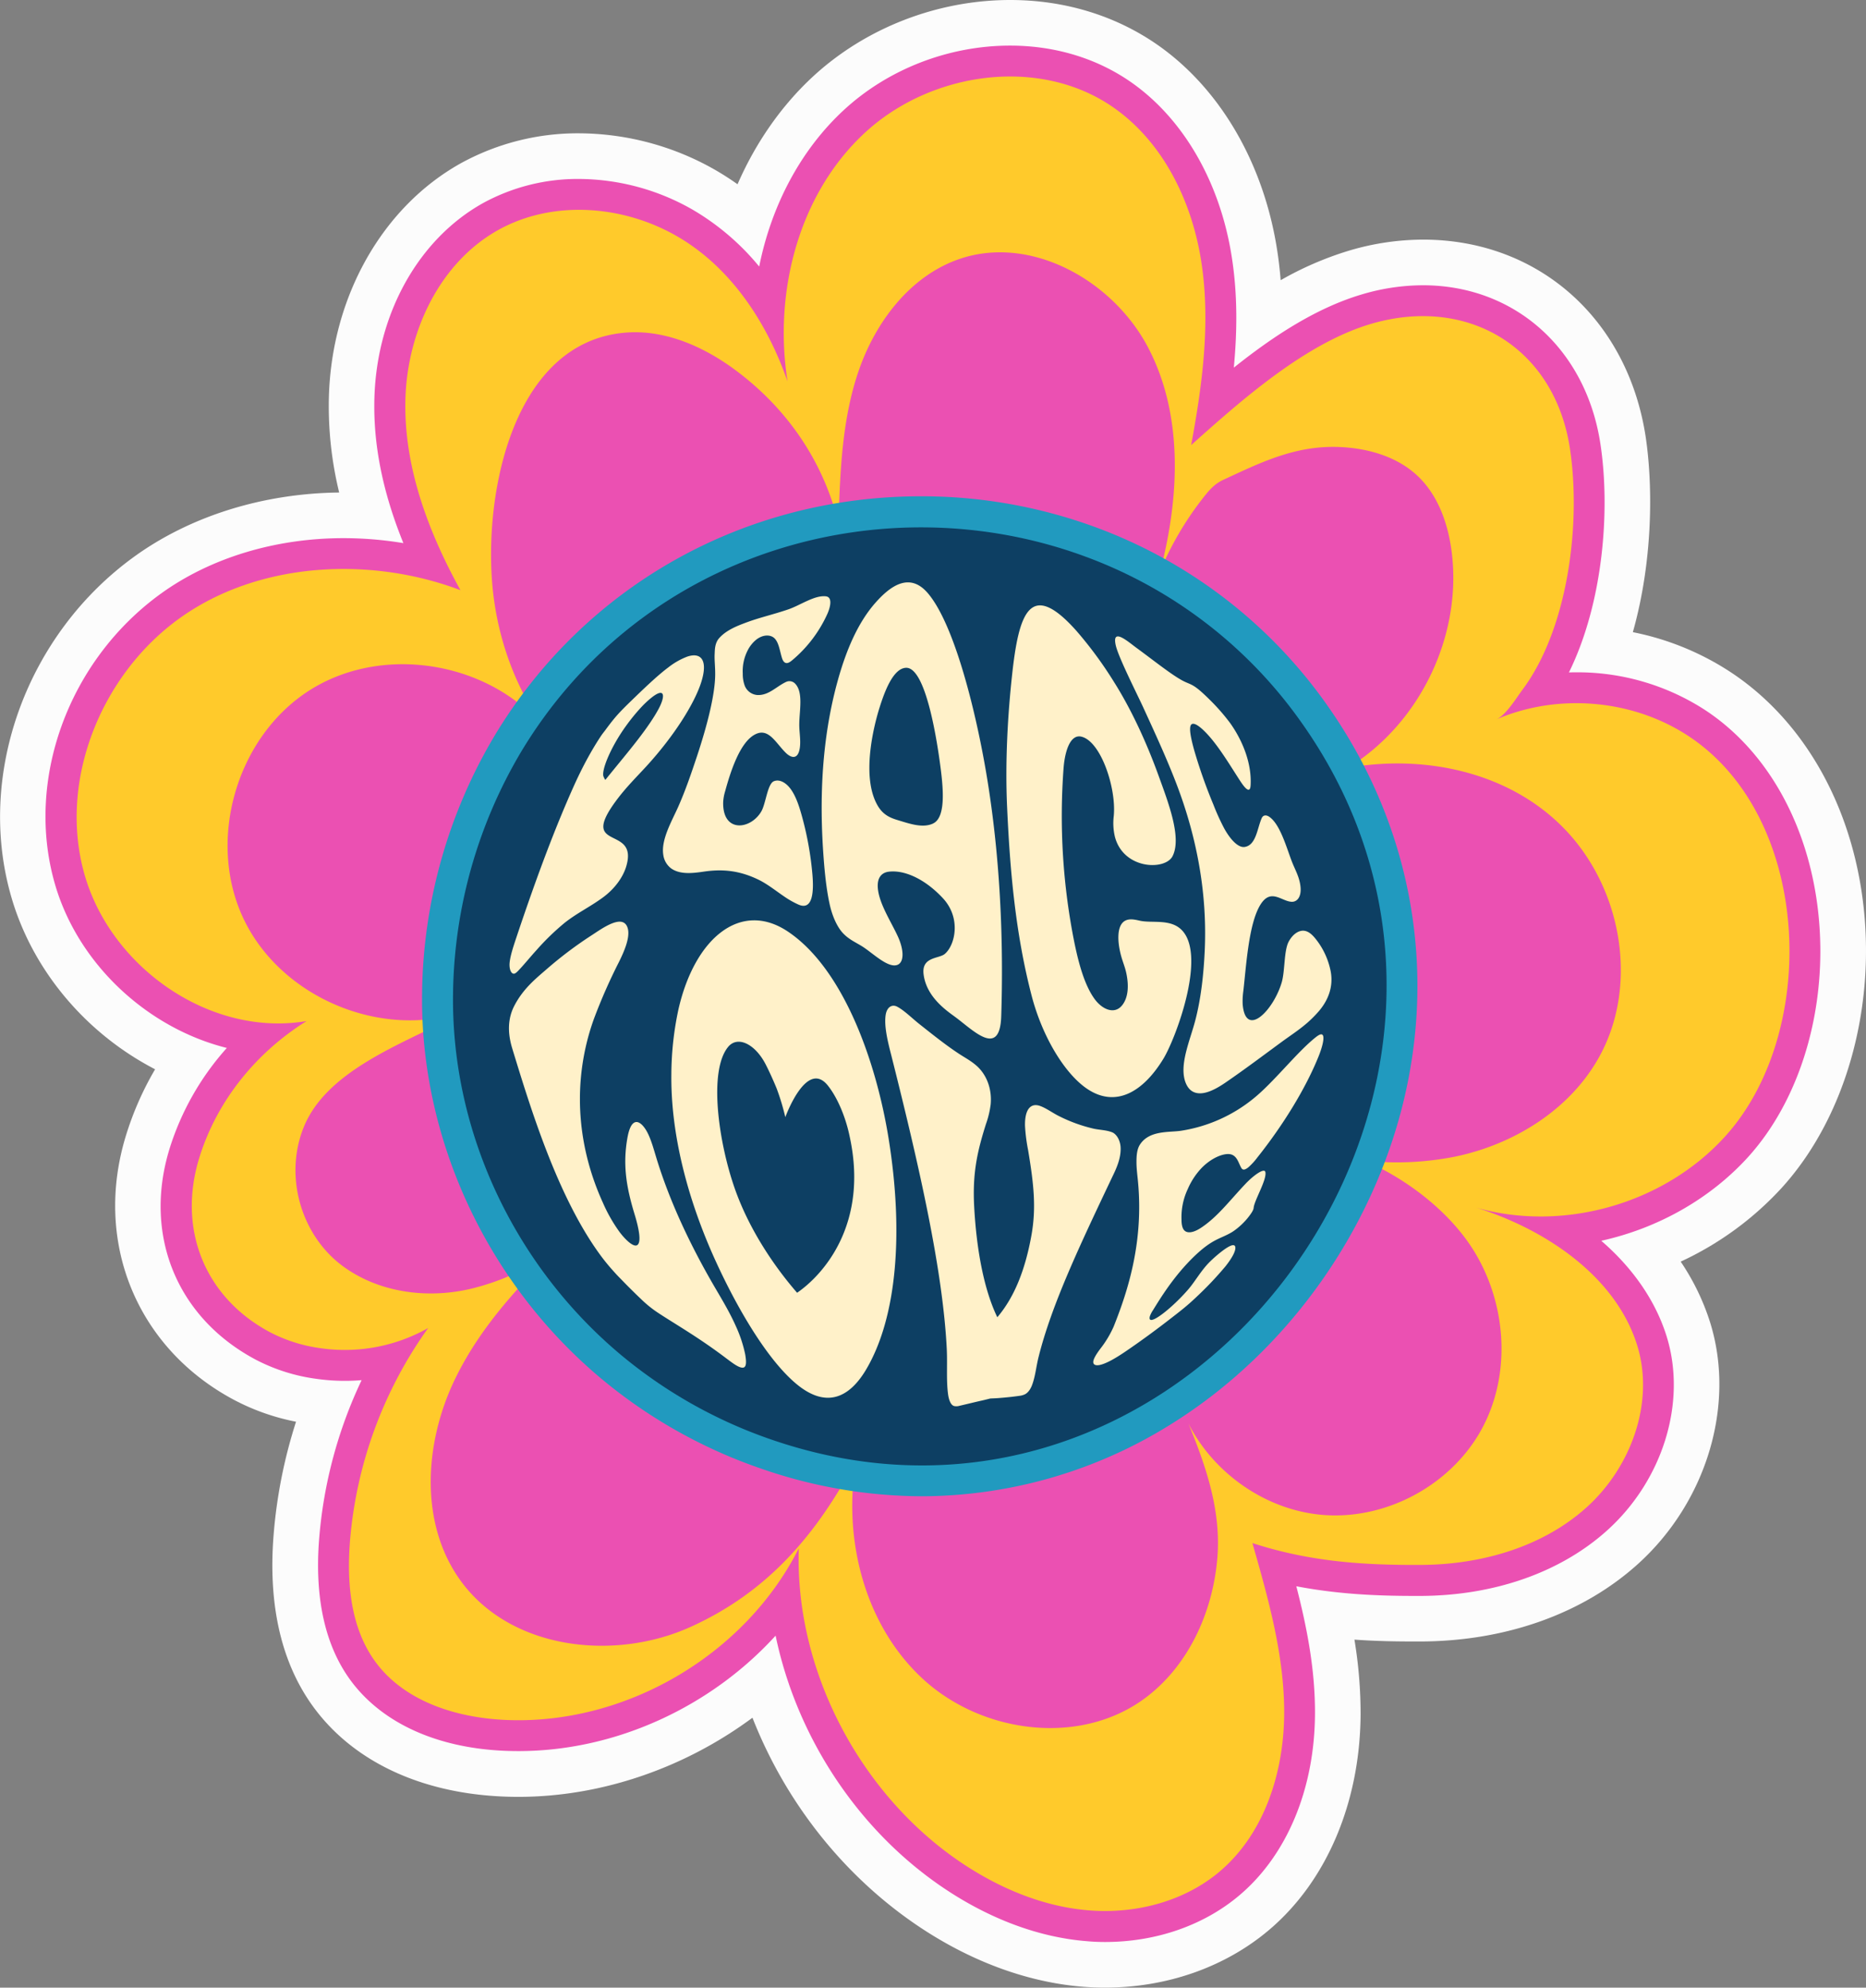 <svg xmlns="http://www.w3.org/2000/svg" width="1014.07" height="1080" viewBox="0 0 1014.07 1080"><rect x="0" y="0" width="1014.07" height="1080" fill="#808080" stroke="none"/><g id="Слой_2" data-name="Слой 2"><g id="Hippy06_464519132"><g id="Hippy06_464519132-2" data-name="Hippy06_464519132"><path d="M1012.11 487.49c-7.27-53.58-34.2-98.68-73.89-123.75a150.1 150.1.0 0 0-50.85-20.25c10.84-38.37 11-78.81 7-105.91-9.71-64.23-58.35-107.38-121-107.38a141.86 141.86.0 0 0-40.68 6.12 179.69 179.69.0 0 0-36.72 15.93q-.63-7.94-1.79-15.59c-7.16-47.39-30.83-88.28-65-112.2C606.27 8.46 578.56.0 549 0c-39.65.0-78.81 15.24-107.44 41.81-17.05 15.83-30.94 35.83-40.75 58.31q-5.9-4.19-12.11-7.78a150.33 150.33.0 0 0-74-19.91 132 132 0 0 0-64.14 16.21c-42.75 23.81-70.27 72.44-71.82 126.9a198.25 198.25.0 0 0 5.58 52.07C143 268.07 103.52 280.38 73 302.42 14.52 344.64-13 420.49 6 486.85 17.5 527.2 46.77 561.6 84.29 581a169.29 169.29.0 0 0-15.8 35.86c-17.88 57.89 5.77 115.7 58.86 143.86a121.54 121.54.0 0 0 33.53 11.78 270.46 270.46.0 0 0-12.17 61.25c-3.13 38.62 4.28 70.35 22 94.28C192.07 956.84 228 973.92 272 976.09q4.86.24 9.73.24c45 0 90.28-15.63 127.19-43 17.89 45.62 49.17 85.45 89.35 112.73 28.8 19.54 60.1 31.11 90.52 33.47 3.87.3 7.77.45 11.67.45 33.8.0 65.58-11.21 89.47-31.56 31.09-26.48 49.12-69 49.48-116.63a245.53 245.53.0 0 0-3.35-40.89c12 .86 23.07 1 32.51 1h4.16c46-.29 87.63-15.22 117.35-42.05 37.34-33.7 53.16-86.34 39.38-131a127.43 127.43.0 0 0-16.1-33.34 173 173 0 0 0 54.83-40C1003.28 606.93 1020.1 546.38 1012.11 487.49z" fill="#fcfcfc"/><path d="M600.49 1055.19c27.91.0 54-9.11 73.38-25.64 25.6-21.81 40.45-57.49 40.75-97.91.18-24.14-4.34-47.28-10.14-69.74 23.36 4.47 45 5.24 64 5.25h4.1c39.87-.26 75.69-12.92 100.89-35.66 30.3-27.35 43.28-69.64 32.29-105.25-6-19.39-18.35-37.19-35.56-52.06 30.65-6.76 59-22.67 79.64-45.33 30.26-33.31 44.69-86.19 37.67-138-6.29-46.29-29.09-85-62.56-106.12a127.58 127.58.0 0 0-68.31-19.43q-2 0-4 .06c18.77-38.16 22.48-88.54 17.12-124C862 189.69 823.21 155 773.28 155a116.94 116.94.0 0 0-33.56 5.08c-24.79 7.42-48.14 22.86-69.21 39.68 1.85-19.49 2.06-39.42-1-59.4-6.15-40.72-26.08-75.55-54.66-95.58-18.66-13.07-41.45-20-65.91-20-33.46.0-66.47 12.83-90.56 35.19-23.35 21.67-39.16 51.69-45.8 84.86a134.76 134.76.0 0 0-36.34-31 125.24 125.24.0 0 0-61.61-16.59 107.16 107.16.0 0 0-52.07 13.08c-35.15 19.58-57.79 60.17-59.09 105.93-.72 25.08 4.46 51.11 15.75 78.86a199 199 0 0 0-32.58-2.7c-37 0-72.25 10.7-99.17 30.12-50.16 36.22-73.89 101-57.71 157.5 12.51 43.73 50.29 78.58 93.51 89.38a148 148 0 0 0-31.13 54.76C77.72 671.05 96.08 716 139 738.79a99.58 99.58.0 0 0 33.11 10.43 109.33 109.33.0 0 0 15.27 1.07q4.59.0 9.14-.38a246.48 246.48.0 0 0-23.05 85.83c-2.63 32.46 3.16 58.54 17.22 77.52 16.85 22.74 46.18 36.25 82.57 38 2.84.14 5.68.2 8.53.2 52.79.0 104.46-24 139.71-62.72 11.32 54.47 44.19 105.13 90.77 136.75 25.21 17.11 52.35 27.24 78.49 29.27C594 1055.06 597.23 1055.19 600.49 1055.19z" fill="#eb50b2"/><path d="M647.33 241.83c6.06-32.64 10.56-66.13 5.61-99s-20.5-65.28-47.69-84.32c-40.18-28.15-99.43-19.62-135.38 13.75s-49.54 86.55-41.88 135c-11.14-32-30.78-62-60.11-78.92s-67.5-19.87-97.09-3.39c-31.9 17.77-49.43 55.23-50.47 91.73s12.26 72 29.91 104c-49.29-18.68-110.14-15.42-152.87 15.43S31.46 424.73 46 475.4s68.68 88.25 120.63 79.39c-27.49 17.13-48.79 43.39-58.34 74.34-11.94 38.65 2.93 75.91 38.58 94.81a83.69 83.69.0 0 0 27.55 8.64 92 92 0 0 0 58.27-11 231 231 0 0 0-42.47 115.5c-1.86 23 .26 47.64 14 66.15 15.7 21.2 43.53 30 69.88 31.27 65.21 3.22 130.64-34.9 160-93.22-2.23 66 33 133.23 87.62 170.34 21 14.23 45.1 24.45 70.36 26.41s51.66-4.87 70.94-21.3c24.11-20.53 34.62-53.57 34.85-85.23s-8.55-62.62-17.26-93.06c30.81 10 59.55 12.06 91.94 11.86s65.68-9.62 89.73-31.32 37-56.88 27.49-87.83c-11.83-38.33-51.06-63.66-87.67-75 47.53 13.53 102.13-2 135.37-38.62C989.33 560.4 984.69 442.32 916 398.91c-30.25-19.11-70-22.19-102.85-8 5.16-2.23 10.82-11.55 14.12-16 25.11-33.51 32-90.85 25.91-131.15-8.3-54.88-55.54-83.52-108.63-67.62C709.16 186.79 674.88 217.23 647.33 241.83z" fill="#ffca2b"/><path d="M169.05 374.57c40.3-25 98.64-14.65 128 22.6-15.52-20.85-25.08-45.78-28.61-71.47-7-51.24 8.06-139.43 71.1-144.93 21.45-1.88 42.56 7.35 59.88 20.15 28.11 20.8 47.9 49.4 56.24 83.36.9-28 1.89-56.54 11.05-83S494.57 150.1 521 140.86c39-13.62 83.88 11.46 103 48.09s17 81 6.64 120.94A172.32 172.32.0 0 1 653 271.59c3.56-4.61 6.56-8.44 11.84-10.89 20.65-9.59 39.22-18.72 62.81-17.82 15.58.6 31.62 5.12 42.91 15.87s16.62 26.53 18.46 42c5.38 45.27-17.66 92.7-56.56 116.47 43.35-7.7 90.5 3 120.07 35.64s37.81 84.32 15.92 122.53c-16 28-46 46.47-77.59 53.05a162.73 162.73.0 0 1-49.3 2.19c21.66 9.41 41.6 24.68 54.52 41.87 22 29.23 26.68 71.21 9.44 103.45-16.5 30.86-52.32 50.22-87.18 47.14-30.44-2.7-58.59-22.39-72.44-49.5 9.71 23.71 17.8 47.44 15.64 73.14-2.53 30.11-16.5 60.17-41.31 77.42-35.39 24.59-87.41 17.18-119-12.17s-43.34-76.25-35.94-118.71c-21.48 40.62-48 71.66-89.84 90.65s-97.78 12.33-124.92-24.74c-22.93-31.33-20-75.89-2.83-110.72 13.26-27 33.65-49.39 55.34-70.44a127.83 127.83.0 0 1-42.93 21.14c-24.78 7.08-53.05 4.08-73.81-11.2-20.49-15.08-30.24-42.88-23.72-68a59.23 59.23.0 0 1 2.45-7.43c13.19-32.75 58.53-46.9 87-62.9-44.84 15.37-99.42-7.66-119.71-50.49S128.76 399.53 169.05 374.57z" fill="#eb50b2"/><path d="M501 813a256.42 256.42.0 0 0 135.76-39.39c65.29-40.75 113.28-110.27 128.37-186 14.35-72-1.48-144.95-44.59-205.43a265.93 265.93.0 0 0-124.84-95.59 273.3 273.3.0 0 0-95.14-16.93c-96.11.0-182.74 48.6-231.72 130a279.25 279.25.0 0 0-39.46 140.05c-1.06 79.42 35.47 157.81 97.73 209.67a274.36 274.36.0 0 0 86.81 48.7A267.66 267.66.0 0 0 501 813z" fill="#219abf"/><path d="M246.2 540c-1 75.46 33.78 148.32 91.68 196.55a259.11 259.11.0 0 0 81.51 45.71c77 26.47 150.33 13.45 208.48-22.85 115.8-72.27 172-236.89 79-367.39a248.59 248.59.0 0 0-117-89.58c-108.65-40.17-240.5-3.95-306.64 106A263.63 263.63.0 0 0 246.2 540z" fill="#0d3f63"/><path d="M340.25 471c-1.87 6-6.39 12.09-12.63 16.66-7.09 5.19-13.69 8.23-20.58 13.61a132.76 132.76.0 0 0-15.5 15c-3.19 3.49-6.53 7.61-9.54 10.8-1 1.09-2 2-2.73 2-1.7.0-2.64-2.9-2.31-6.08.37-3.52 1.83-8.12 3.3-12.53C292.35 474.18 302.45 448 312 426.75c2.71-6 5.64-11.85 8.77-17.36 1.89-3.32 3.83-6.5 5.86-9.55.59-.9 1.53-2.07 2.24-3 5.64-7.68 7.71-9.82 16.3-18.11 6.94-6.7 13-12.35 18.07-16.13a39.05 39.05.0 0 1 10.32-5.85c7.41-2.45 11.25 1.94 7.6 13.68s-14.9 29.66-30.28 46.36c-5.06 5.5-10.61 11-15.6 17.66C313.51 463.43 347.43 447.59 340.25 471zm-.12-76.47c-7.71 10.68-13 22.89-12.28 27 0 .23 1 2.41 1.17 2.17 6.06-7.53 12-14.58 17.25-21.36s9.7-13.23 12.15-18.14l.12-.25c3.29-6.72 2.63-11.88-7.89-1.88-.8.77-1.53 1.52-2.22 2.26A106.56 106.56.0 0 0 340.13 394.53zm376.8 154.66c7.16-8.54 7.33-16.8 6-22.46a40.61 40.61.0 0 0-7.87-16.48c-1.77-2.22-3.83-4.27-6.43-4.53s-5.89 1.53-8.26 5.86c-2.68 4.92-2 15.91-3.81 22.15-4.51 15.4-19.64 30.62-21.23 12a39 39 0 0 1 .37-7.36c1.54-13.44 2.85-36.16 9.12-46.56 5.67-9.43 11.4-2.19 17-1.82 3 .19 5.46-2.54 4.95-8-.54-5.66-3.14-9.6-4.94-14.48-3-8-6.42-20.09-12.27-23.84-1.61-1-3.15-.78-3.89.88-2.43 5.45-3 14.71-9.27 15.65-3.48.52-7.71-3.94-11.07-10a121.85 121.85.0 0 1-5.91-13A279.06 279.06.0 0 1 649 407.7c-1.44-5.18-2.63-10.34-2.13-12.85.87-4.3 6.9.89 12.25 7.55s10.19 14.77 14.74 21.76c1.58 2.41 3.45 5 4.66 4.93.88.0 1.07-1.4 1.13-2.7.55-11.43-4.07-23.53-11.1-33.46a110.31 110.31.0 0 0-11-12.59c-.54-.53-1-1-1.51-1.48-8-7.79-8.82-6.58-13.53-9.12-6.11-3.29-15.89-11.14-24.76-17.62-4.71-3.44-13.75-11.56-11.36-1.33 1.51 6.44 11 25.17 14.7 33.15 6.54 14.26 12.82 27.87 18 41.32 12.21 31.6 16.92 62.31 15.63 91-.59 13.13-2.07 26.57-5.23 38.51-2.61 9.85-7.65 21.39-6 30.52.68 3.74 2.38 6.51 4.59 7.76 4.83 2.74 11.57-.49 17.8-4.75 10.58-7.25 20.37-14.63 30.66-22.18 4.7-3.45 9.06-6.22 13.54-10.06A63.44 63.44.0 0 0 716.93 549.19zm-283.1-57.72c7.82 3.48 8.53-6.73 7.65-16.61a176 176 0 0 0-6-32.54c-1.42-5-3.12-9.87-5.7-13.47s-6.21-5.66-9.27-4.34c-3.45 1.48-4.33 12.16-6.77 16.37C408 450.79 392.71 452.79 393 436a24.59 24.59.0 0 1 1.09-6.12c2.92-10.66 7.95-26.36 16.07-30.73 7.37-4 11.16 4.17 16.7 9.73 3 3 6.18 3.67 7.44-.82s0-9.92.06-14.53c.06-7.55 2.33-17.5-2.35-22.17a4.25 4.25.0 0 0-4.8-.84c-5.41 2.53-9.44 7.44-15.7 7.12a8 8 0 0 1-7-5.69 18.53 18.53.0 0 1-.86-6 24.62 24.62.0 0 1 2.55-12.31 17.81 17.81.0 0 1 4.91-6.18c3.8-2.88 8-2.7 10.06-.35s2.56 6.25 3.71 10.17c.4 1.34 1.09 2.88 2.52 3 1.05.07 2.12-.72 3.05-1.48a70.91 70.91.0 0 0 19.11-25.08c1.59-3.51 2.69-8.15.28-9.41a3.34 3.34.0 0 0-1-.29c-6.15-.73-13.88 4.84-20.36 7.06-8.18 2.81-15.8 4.47-23.22 7.27-4 1.51-10.44 3.87-14.42 8.37-2.49 2.8-2.35 6.64-2.46 8.61-.18 3.41.33 6.86.29 11.25-.08 10.31-3.9 26.31-10 44.64-2.82 8.42-6 17.95-10.2 27.39-3.46 7.71-9.32 17.75-8 25.9a11 11 0 0 0 4.46 7.49c4.88 3.28 11.61 2.47 17.62 1.59 10.21-1.49 19.52-.61 30 4.57 4.78 2.38 9.31 6.06 14 9.22A47.85 47.85.0 0 0 433.83 491.47zm101.93-72.65c-6.12-35.48-17.66-80.38-31.59-96.58-9.85-11.45-20.29-4-28.6 5.48-9.27 10.59-15.56 25.19-20.12 41.45-7.1 25.31-10.57 55.55-8.15 92.71.57 8.56 1.44 19.72 3.57 29.43 1.18 5.4 3.37 11 6.4 14.77 3.49 4.28 8 6 11.69 8.4 5.72 3.74 13.7 11.63 18.67 9.81 3.83-1.4 3.6-8.12.45-15.14-3.48-7.78-10.2-17.8-11-26.29-.66-6.59 2.64-8.8 5.85-9.21 8.63-1.1 19.77 4 29.4 14.31 10.2 10.87 6.7 25.67 1.1 30.38-3.15 2.65-12.64 1.44-11.52 10.92 1.41 12 11.7 19.33 16.88 23.09 10 7.29 24.55 22.8 25.32-.1C545.43 511.89 543.72 465.18 535.76 418.82zm-28 28.24-.77.44c-5.64 2.58-12.66.07-19.19-1.91-3.59-1.09-7.6-2.57-10.58-7.43-9.41-15.37-2.52-43.21.72-53.54 2.67-8.52 7.39-21.58 14.48-21.77 10.84-.27 17 40.4 18.91 55.71C512.74 429.94 513.58 443.36 507.77 447.06zm98.07-75.81A215.35 215.35.0 0 0 585 342.8c-25.3-28.44-31.38-9.48-35 24.08-2.32 21.32-3.82 46.75-2.7 71.54 1.52 33.51 4.38 68.13 13.32 102.53 5.85 22.48 18 42.35 30 50.55 15.52 10.6 30.52 2.06 41.67-16.31 6.49-10.69 23.17-54.77 10.44-69.28-6.1-7-16.48-4.11-23.29-5.64-2.74-.62-5.67-1.29-8.08.06-4.69 2.61-4.15 11.95-1.94 19.62.86 3 2 5.68 2.63 8.68 1.6 7.35 1 14-2.58 18-4 4.52-10.51 2-14.84-4.12-5.24-7.41-8.34-18.7-10.62-29.66A349.13 349.13.0 0 1 578 417.28c.77-9.72 3.84-18.47 9.73-17 10.54 2.58 19 27.89 17.54 43.1a32 32 0 0 0 .65 11.4c4.75 17.74 27.32 18.26 31.3 10.43 5.13-10.08-2.36-29.26-7.63-43.83C623.43 404.38 615.38 386.54 605.84 371.25zm40.21 337.26c-3.1 2.71-6 4.94-9.6 7.73-7.86 6.13-16.55 12.5-24.76 18.08-4.84 3.29-10.15 6.5-14 7.34-1.77.37-3.07.08-3.44-.94-.61-1.61 1.48-4.85 3.65-7.77a56.87 56.87.0 0 0 7.34-12.18c8-20 16.33-46.43 13.17-79.1-.31-3.26-.77-6.54-.79-10.18.0-2.9.12-6.76 1.8-9.43 5.17-8.2 16.39-6.61 22.8-7.72A82.21 82.21.0 0 0 681.06 597c11-8.78 23.7-25.28 34-33.43a12.73 12.73.0 0 1 1.73-1.18c3.94-2.11 2.46 4.91-.16 11.46-7.13 17.76-19.47 37.66-33.27 55a35.38 35.38.0 0 1-5 5.46c-2.26 1.8-3.2 1.21-3.72.37-1.5-2.46-2.15-6.26-5.41-7.36s-10.25 1.21-16.19 7.27A39 39 0 0 0 645.52 646a35.87 35.87.0 0 0-3.43 16.69c0 2.19.29 4.15 1.18 5.44 1.4 2 4.65 2.17 9.52-1.07 8.89-5.9 15.26-14.49 23.93-23.67 4.82-5.11 10.39-8.83 10.92-6.61 1 4.07-6 15.39-6.36 19.56-.1 1.07-1 2.66-3.09 5.29a37.93 37.93.0 0 1-7 6.7 22.67 22.67.0 0 1-2 1.34c-6.25 3.64-10.24 3.37-20.37 13.14-11 10.68-18.15 22.5-22.18 29a15.47 15.47.0 0 0-1.73 3.32C623 722 637.4 710.43 646 700.31c3.52-4.13 6.76-10 11.39-14.63 4.08-4 8.32-7.27 10.67-8.45s3.1-.61 3.26.36c.34 1.94-1.5 5.63-5.34 10.47a185.62 185.62.0 0 1-14.9 15.82C649.21 705.67 647.6 707.15 646.05 708.51zM319.83 562.8q1.32-4.74 3-9.37a300.87 300.87.0 0 1 13.47-30.6c3-6 6.27-13.66 4.82-18.52-2.45-8.24-13.79.11-19.47 3.8a214.78 214.78.0 0 0-24.13 18.11c-5.91 5.17-13.12 10.73-18.09 20.42s-2.14 19.47-.9 23.54c9.73 31.85 24.06 78.52 46.44 110a110.92 110.92.0 0 0 7.55 9.54c1.18 1.33 2.59 2.91 4 4.34s2.77 2.86 4.12 4.22c2.84 2.85 5.53 5.5 7.71 7.55a62.6 62.6.0 0 0 8.53 7c9.24 6.18 22.35 13.52 37.5 25 3 2.24 6.06 4.66 8.34 5.2 2.55.61 3.26-1.34 2.25-7.15A71 71 0 0 0 4e2 720.8c-3.46-7.81-7.7-14.77-11.74-21.69-12.93-22.17-24.32-46.18-31.55-69.92-1.38-4.53-2.64-9.18-4.5-13.07s-4.53-6.91-6.82-6.41c-2.5.55-3.76 4.76-4.46 8.76-2.42 13.93-.82 25.75 3.9 41.19 2.25 7.37 3.92 15.31 1.47 16.87-1.91 1.23-6.07-2.44-9.6-7.11a84.59 84.59.0 0 1-9-15.78C314.73 625.24 311.32 593.65 319.83 562.8zM470.17 745c-8.83 14.33-21.1 20.39-37.21 7.11-15.19-12.53-31.25-39.14-43.62-66-15.69-34.07-24.93-70.07-24.49-102.67a170.59 170.59.0 0 1 3.83-34.91c8.78-38.71 33.78-59.59 59.51-42.35 30.14 20.2 47.94 70.43 54.7 112.33C491.16 669.76 487.54 716.51 470.17 745zm-8.66-128.6c-2.26-10.24-6.63-20.33-11.62-26.57-11.65-14.57-23.11 17.18-23.11 17.18a127.58 127.58.0 0 0-4.68-15.51c-2.45-6-5.25-11.83-6.5-14.1-5.69-10.32-14.9-14.77-20-8.44-10.54 13.06-5.19 51.17 3.53 76.33 8.18 23.6 22.63 44 34.05 57.14C447.39 692.67 472.53 664.86 461.51 616.44zM609 623.63c-.12-3.87-2.15-7.42-4.64-8.4-3.3-1.31-7.22-1.25-10.61-2.1a83.45 83.45.0 0 1-19.21-7.19c-2.95-1.57-5.93-3.72-9-4.9-5.38-2.09-8.71 1.68-8.5 10.72a93.22 93.22.0 0 0 1.65 13c3.12 18.56 4.52 31.47 1.85 46.37-3.33 18.61-9.18 33.6-18.56 44.6-7.41-15.33-11.34-37.29-12.57-60.13-1-18.41 1.8-30.23 6.36-44.71a50.77 50.77.0 0 0 2.6-10.76c.82-8.54-2.28-16.47-7.94-21.29-3.14-2.68-6.37-4.33-9.56-6.45-7-4.62-14.1-10.31-21.22-15.94-3.81-3-8.14-7.36-12-9.42-2.91-1.57-5.63.23-6.31 4.27-1 6 1.05 14.44 3 22 15.38 61 28 116.73 30.17 159.56.41 8.28-.29 16.64.65 24.24.36 3 1.3 6.24 3.29 6.86a5.79 5.79.0 0 0 3-.12c4.14-.94 8.31-2 12.43-2.91 1.39-.32 2.84-.69 4.31-1.05 1.45-.07 2.84-.11 4.18-.21 4-.31 7.88-.69 11.73-1.25a9.39 9.39.0 0 0 2.87-.81c2-1 3.25-3.26 3.94-5.13 1.78-4.79 2.17-9.9 3.52-15.25 7.1-28.32 22.11-60 40-97.68C606.72 634.85 609.21 629.4 609 623.63z" fill="#fff1c9"/></g></g></g></svg>